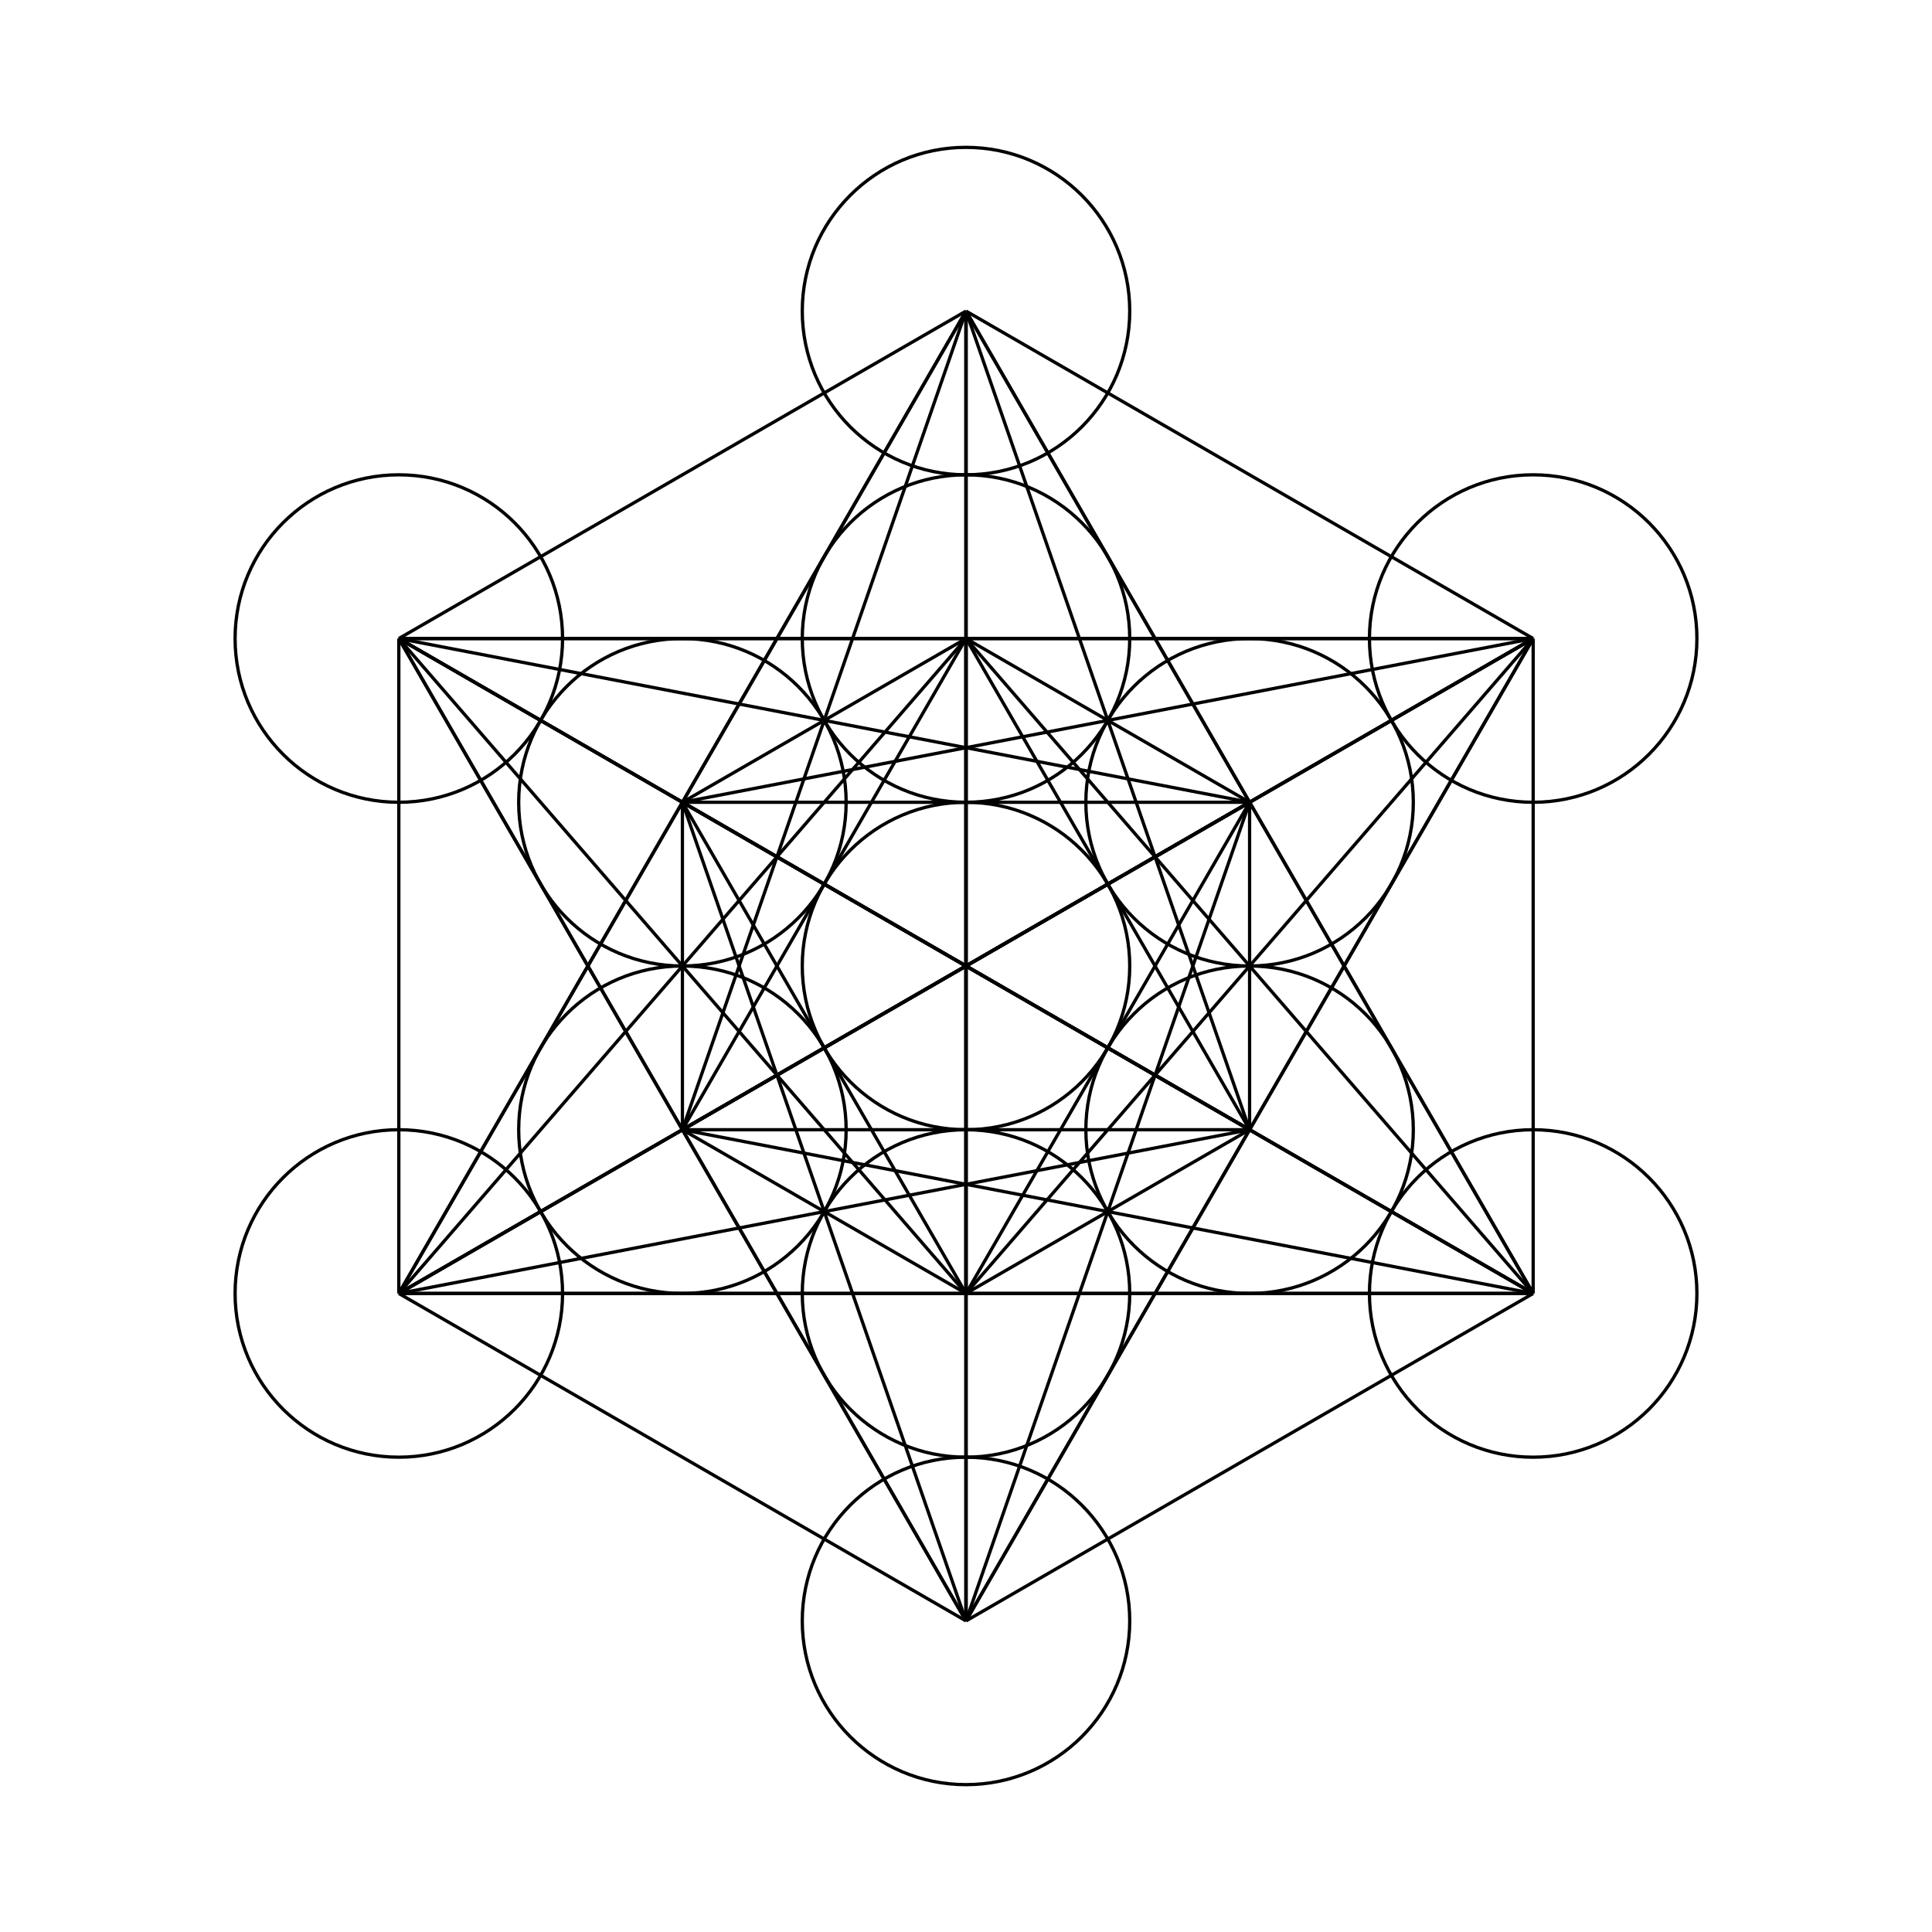 <ns0:svg xmlns:ns0="http://www.w3.org/2000/svg" width="590" xmlns="http://www.w3.org/2000/svg" height="590"><defs/><g id="canvas" transform="matrix(1,0,0,-1,0,590) translate(295,295)"><g><g><circle style="stroke:black;fill:none" cx="0.0" r="50" cy="100.0"/><circle style="stroke:black;fill:none" cx="86.603" r="50" cy="50.0"/><circle style="stroke:black;fill:none" cx="86.603" r="50" cy="-50.0"/><circle style="stroke:black;fill:none" cx="1.22464679915e-14" r="50" cy="-100.0"/><circle style="stroke:black;fill:none" cx="-86.603" r="50" cy="-50.0"/><circle style="stroke:black;fill:none" cx="-86.603" r="50" cy="50.0"/><circle style="stroke:black;fill:none" cx="0.0" r="50" cy="200.0"/><circle style="stroke:black;fill:none" cx="173.205" r="50" cy="100.0"/><circle style="stroke:black;fill:none" cx="173.205" r="50" cy="-100.0"/><circle style="stroke:black;fill:none" cx="2.44929359829e-14" r="50" cy="-200.0"/><circle style="stroke:black;fill:none" cx="-173.205" r="50" cy="-100.0"/><circle style="stroke:black;fill:none" cx="-173.205" r="50" cy="100.0"/><circle style="stroke:black;fill:none" cx="0.0" r="50" cy="0.0"/></g><g><line y1="50" x2="0" style="stroke:black;fill:none" x1="86.603" y2="100"/><line y1="-50" x2="0" style="stroke:black;fill:none" x1="86.603" y2="100"/><line y1="-50" x2="86.603" style="stroke:black;fill:none" x1="86.603" y2="50"/><line y1="-100" x2="0" style="stroke:black;fill:none" x1="0" y2="100"/><line y1="-100" x2="86.603" style="stroke:black;fill:none" x1="0" y2="50"/><line y1="-100" x2="86.603" style="stroke:black;fill:none" x1="0" y2="-50"/><line y1="-50" x2="0" style="stroke:black;fill:none" x1="-86.603" y2="100"/><line y1="-50" x2="86.603" style="stroke:black;fill:none" x1="-86.603" y2="50"/><line y1="-50" x2="86.603" style="stroke:black;fill:none" x1="-86.603" y2="-50"/><line y1="-50" x2="0" style="stroke:black;fill:none" x1="-86.603" y2="-100"/><line y1="50" x2="0" style="stroke:black;fill:none" x1="-86.603" y2="100"/><line y1="50" x2="86.603" style="stroke:black;fill:none" x1="-86.603" y2="50"/><line y1="50" x2="86.603" style="stroke:black;fill:none" x1="-86.603" y2="-50"/><line y1="50" x2="0" style="stroke:black;fill:none" x1="-86.603" y2="-100"/><line y1="50" x2="-86.603" style="stroke:black;fill:none" x1="-86.603" y2="-50"/><line y1="200" x2="0" style="stroke:black;fill:none" x1="0" y2="100"/><line y1="200" x2="86.603" style="stroke:black;fill:none" x1="0" y2="50"/><line y1="200" x2="86.603" style="stroke:black;fill:none" x1="0" y2="-50"/><line y1="200" x2="0" style="stroke:black;fill:none" x1="0" y2="-100"/><line y1="200" x2="-86.603" style="stroke:black;fill:none" x1="0" y2="-50"/><line y1="200" x2="-86.603" style="stroke:black;fill:none" x1="0" y2="50"/><line y1="100" x2="0" style="stroke:black;fill:none" x1="173.205" y2="100"/><line y1="100" x2="86.603" style="stroke:black;fill:none" x1="173.205" y2="50"/><line y1="100" x2="86.603" style="stroke:black;fill:none" x1="173.205" y2="-50"/><line y1="100" x2="0" style="stroke:black;fill:none" x1="173.205" y2="-100"/><line y1="100" x2="-86.603" style="stroke:black;fill:none" x1="173.205" y2="-50"/><line y1="100" x2="-86.603" style="stroke:black;fill:none" x1="173.205" y2="50"/><line y1="100" x2="0" style="stroke:black;fill:none" x1="173.205" y2="200"/><line y1="-100" x2="0" style="stroke:black;fill:none" x1="173.205" y2="100"/><line y1="-100" x2="86.603" style="stroke:black;fill:none" x1="173.205" y2="50"/><line y1="-100" x2="86.603" style="stroke:black;fill:none" x1="173.205" y2="-50"/><line y1="-100" x2="0" style="stroke:black;fill:none" x1="173.205" y2="-100"/><line y1="-100" x2="-86.603" style="stroke:black;fill:none" x1="173.205" y2="-50"/><line y1="-100" x2="-86.603" style="stroke:black;fill:none" x1="173.205" y2="50"/><line y1="-100" x2="0" style="stroke:black;fill:none" x1="173.205" y2="200"/><line y1="-100" x2="173.205" style="stroke:black;fill:none" x1="173.205" y2="100"/><line y1="-200" x2="0" style="stroke:black;fill:none" x1="0" y2="100"/><line y1="-200" x2="86.603" style="stroke:black;fill:none" x1="0" y2="50"/><line y1="-200" x2="86.603" style="stroke:black;fill:none" x1="0" y2="-50"/><line y1="-200" x2="0" style="stroke:black;fill:none" x1="0" y2="-100"/><line y1="-200" x2="-86.603" style="stroke:black;fill:none" x1="0" y2="-50"/><line y1="-200" x2="-86.603" style="stroke:black;fill:none" x1="0" y2="50"/><line y1="-200" x2="0" style="stroke:black;fill:none" x1="0" y2="200"/><line y1="-200" x2="173.205" style="stroke:black;fill:none" x1="0" y2="100"/><line y1="-200" x2="173.205" style="stroke:black;fill:none" x1="0" y2="-100"/><line y1="-100" x2="0" style="stroke:black;fill:none" x1="-173.205" y2="100"/><line y1="-100" x2="86.603" style="stroke:black;fill:none" x1="-173.205" y2="50"/><line y1="-100" x2="86.603" style="stroke:black;fill:none" x1="-173.205" y2="-50"/><line y1="-100" x2="0" style="stroke:black;fill:none" x1="-173.205" y2="-100"/><line y1="-100" x2="-86.603" style="stroke:black;fill:none" x1="-173.205" y2="-50"/><line y1="-100" x2="-86.603" style="stroke:black;fill:none" x1="-173.205" y2="50"/><line y1="-100" x2="0" style="stroke:black;fill:none" x1="-173.205" y2="200"/><line y1="-100" x2="173.205" style="stroke:black;fill:none" x1="-173.205" y2="100"/><line y1="-100" x2="173.205" style="stroke:black;fill:none" x1="-173.205" y2="-100"/><line y1="-100" x2="0" style="stroke:black;fill:none" x1="-173.205" y2="-200"/><line y1="100" x2="0" style="stroke:black;fill:none" x1="-173.205" y2="100"/><line y1="100" x2="86.603" style="stroke:black;fill:none" x1="-173.205" y2="50"/><line y1="100" x2="86.603" style="stroke:black;fill:none" x1="-173.205" y2="-50"/><line y1="100" x2="0" style="stroke:black;fill:none" x1="-173.205" y2="-100"/><line y1="100" x2="-86.603" style="stroke:black;fill:none" x1="-173.205" y2="-50"/><line y1="100" x2="-86.603" style="stroke:black;fill:none" x1="-173.205" y2="50"/><line y1="100" x2="0" style="stroke:black;fill:none" x1="-173.205" y2="200"/><line y1="100" x2="173.205" style="stroke:black;fill:none" x1="-173.205" y2="100"/><line y1="100" x2="173.205" style="stroke:black;fill:none" x1="-173.205" y2="-100"/><line y1="100" x2="0" style="stroke:black;fill:none" x1="-173.205" y2="-200"/><line y1="100" x2="-173.205" style="stroke:black;fill:none" x1="-173.205" y2="-100"/><line y1="0" x2="0" style="stroke:black;fill:none" x1="0" y2="100"/><line y1="0" x2="86.603" style="stroke:black;fill:none" x1="0" y2="50"/><line y1="0" x2="86.603" style="stroke:black;fill:none" x1="0" y2="-50"/><line y1="0" x2="0" style="stroke:black;fill:none" x1="0" y2="-100"/><line y1="0" x2="-86.603" style="stroke:black;fill:none" x1="0" y2="-50"/><line y1="0" x2="-86.603" style="stroke:black;fill:none" x1="0" y2="50"/><line y1="0" x2="0" style="stroke:black;fill:none" x1="0" y2="200"/><line y1="0" x2="173.205" style="stroke:black;fill:none" x1="0" y2="100"/><line y1="0" x2="173.205" style="stroke:black;fill:none" x1="0" y2="-100"/><line y1="0" x2="0" style="stroke:black;fill:none" x1="0" y2="-200"/><line y1="0" x2="-173.205" style="stroke:black;fill:none" x1="0" y2="-100"/><line y1="0" x2="-173.205" style="stroke:black;fill:none" x1="0" y2="100"/></g></g></g></ns0:svg>